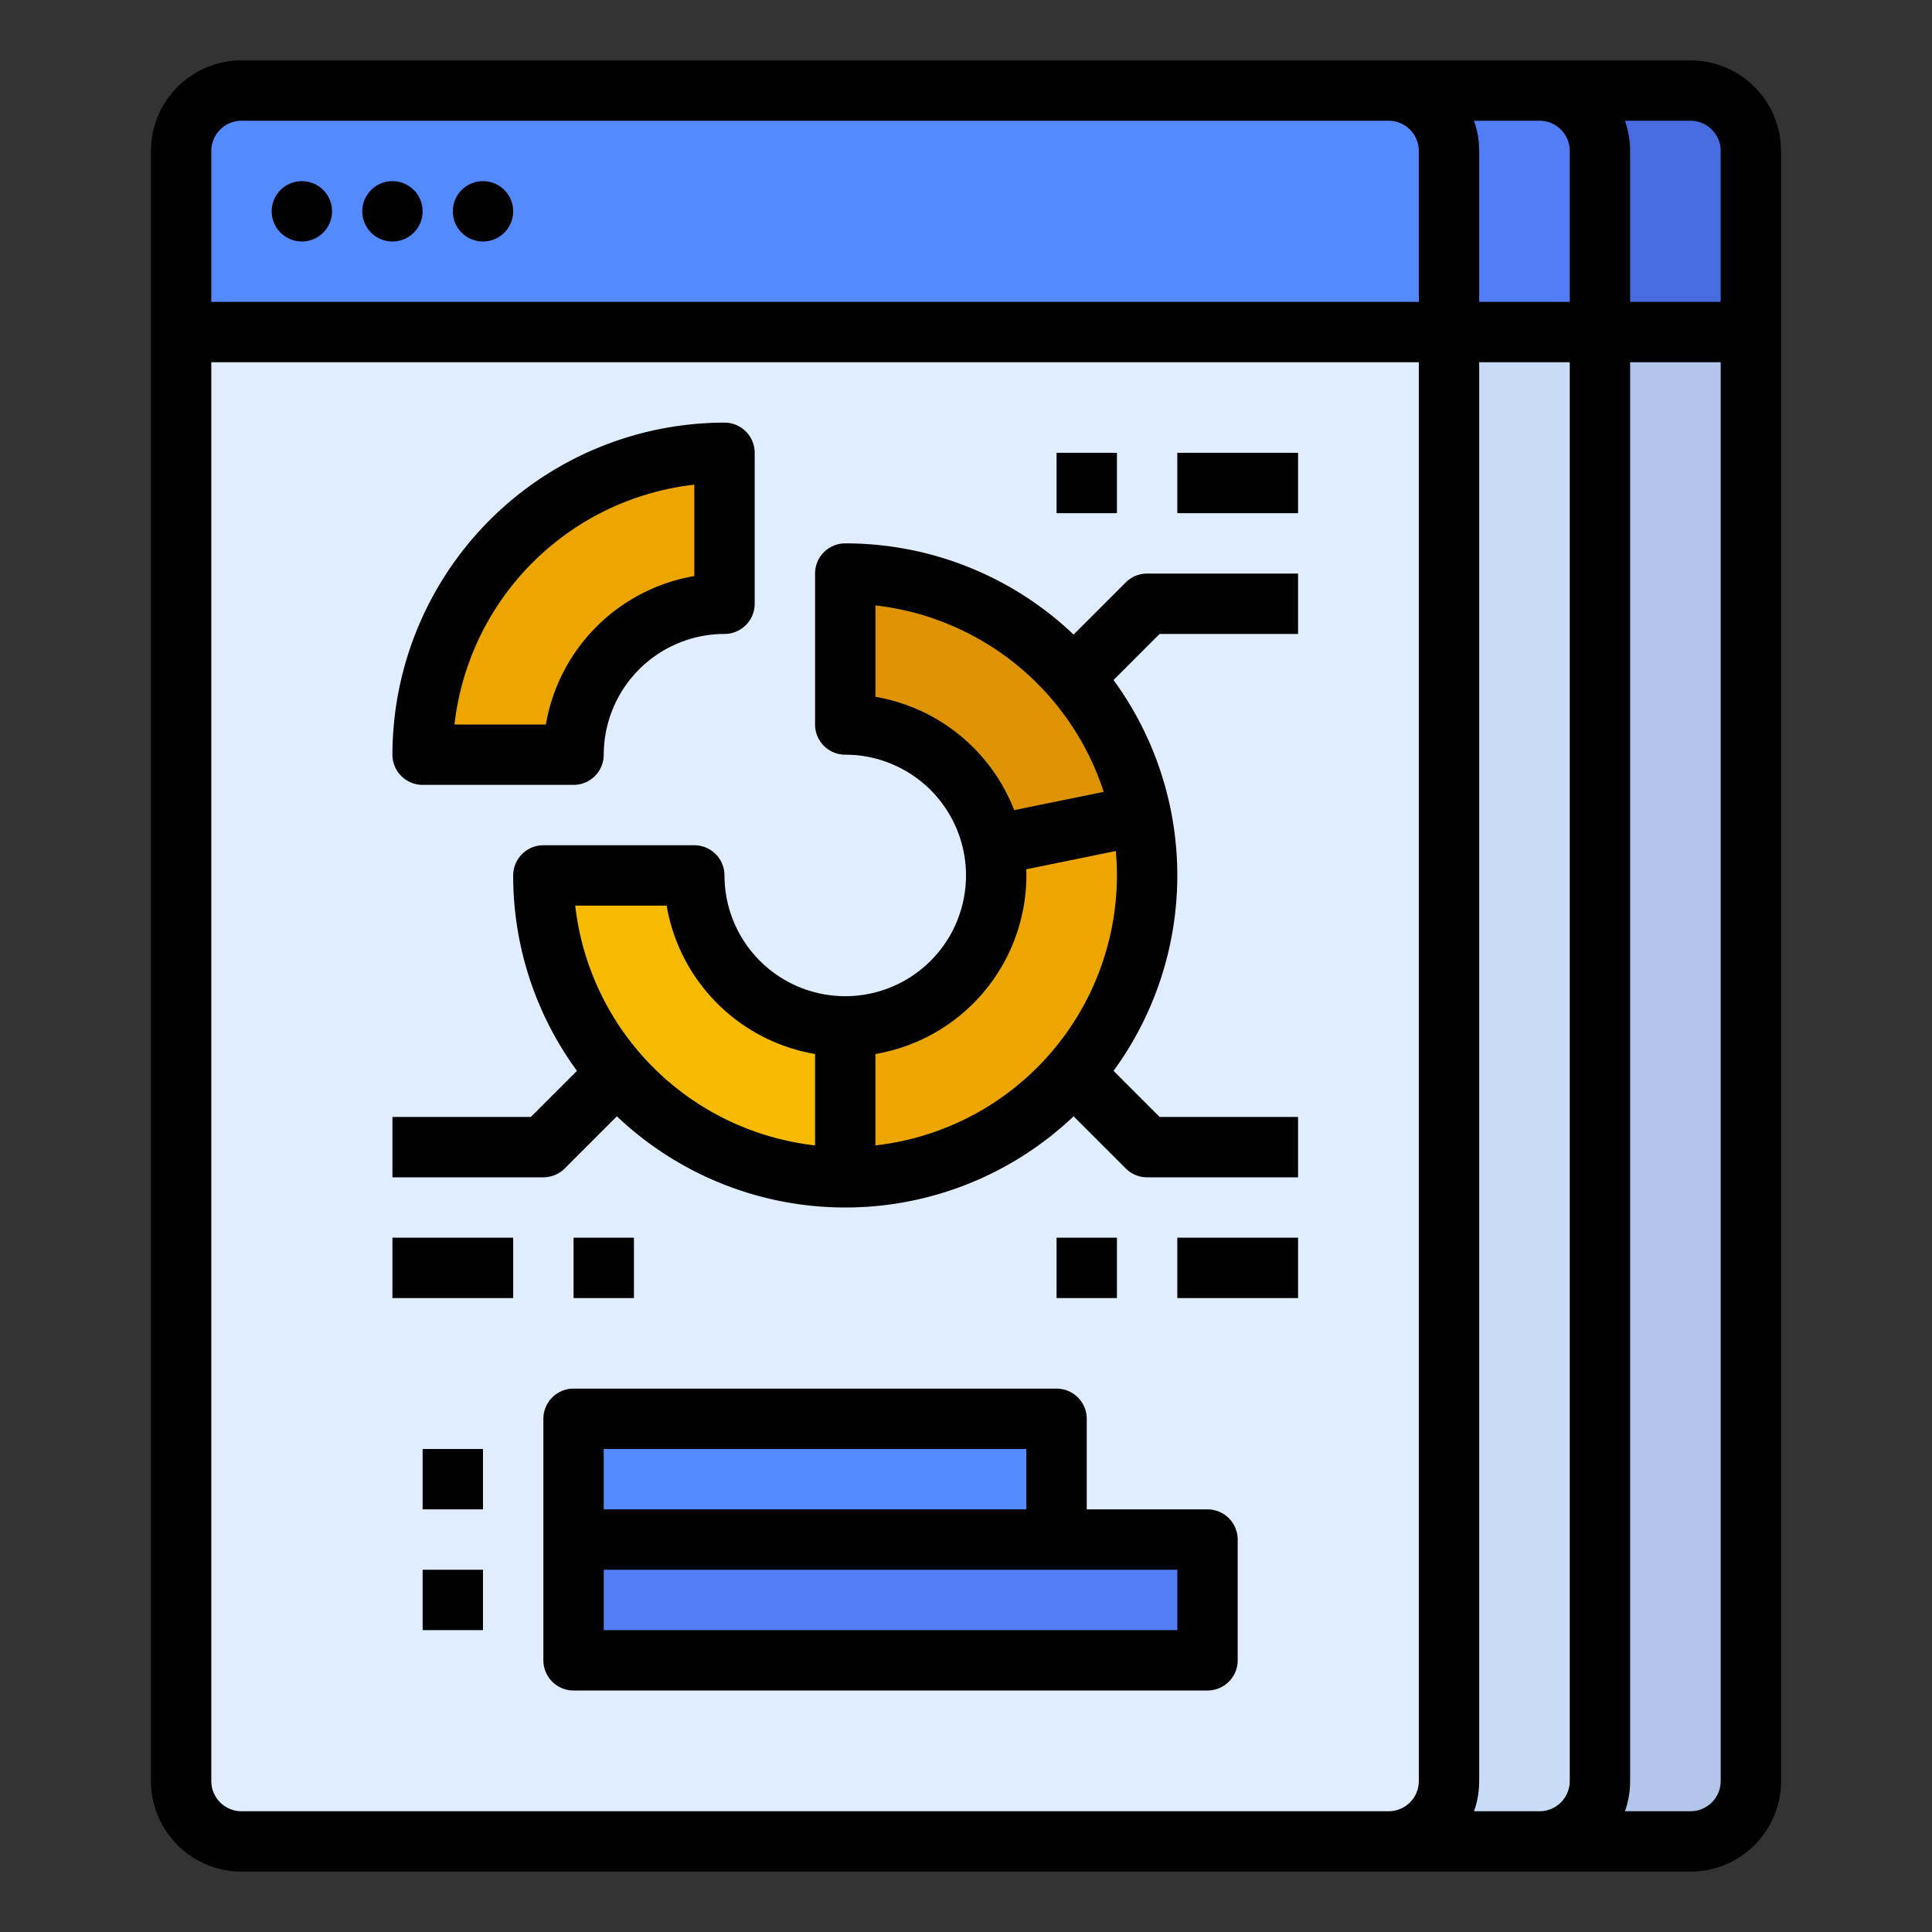 <svg id="filled_outline" height="512" viewBox="0 0 512 512" width="512" xmlns="http://www.w3.org/2000/svg" data-name="filled outline"><rect x="0" y="0" width="512" height="512" fill="#333333" stroke="none"/><path d="m392 488h56a16 16 0 0 0 16-16v-384h-72z" fill="#b2c6eb"/><path d="m352 488h56a16 16 0 0 0 16-16v-384h-72z" fill="#c8dbf7"/><path d="m384 88v384a16 16 0 0 1 -16 16h-304a16 16 0 0 1 -16-16v-384z" fill="#e0edff"/><path d="m392 24h56a16 16 0 0 1 16 16v48h-72z" fill="#486be0"/><path d="m352 24h56a16 16 0 0 1 16 16v48h-72z" fill="#517ef7"/><path d="m48 88v-48a16 16 0 0 1 16-16h304a16 16 0 0 1 16 16v48z" fill="#548aff"/><path d="m152 200a40 40 0 0 1 40-40v-40a80 80 0 0 0 -80 80z" fill="#eda600"/><path d="m304 232a80 80 0 0 1 -160 0h40a40 40 0 0 0 80 0 40.569 40.569 0 0 0 -.8-8 40.016 40.016 0 0 0 -39.2-32v-40a79.965 79.965 0 0 1 80 80z" fill="#f6bb00"/><path d="m304 232a80.004 80.004 0 0 1 -80 80v-40a40.002 40.002 0 0 0 40-40 40.569 40.569 0 0 0 -.8-8l39.19-8a79.602 79.602 0 0 1 1.61 16z" fill="#eda600"/><path d="m152 376h128v32h-128z" fill="#548aff"/><path d="m152 408h168v32h-168z" fill="#517ef7"/><path d="m302.39 216-39.19 8a40.016 40.016 0 0 0 -39.2-32v-40a80.014 80.014 0 0 1 78.39 64z" fill="#de9400"/><path d="m112 208h40a8 8 0 0 0 8-8 32.037 32.037 0 0 1 32-32 8 8 0 0 0 8-8v-40a8 8 0 0 0 -8-8 88.1 88.1 0 0 0 -88 88 8 8 0 0 0 8 8zm72-79.559v24.226a48.124 48.124 0 0 0 -39.333 39.333h-24.226a72.146 72.146 0 0 1 63.559-63.559z"/><path d="m280 120h16v16h-16z"/><path d="m312 120h32v16h-32z"/><path d="m149.657 309.657 13.827-13.827a87.842 87.842 0 0 0 121.031 0l13.827 13.827a8.002 8.002 0 0 0 5.657 2.343h40v-16h-36.687l-12.212-12.213a87.803 87.803 0 0 0 0-103.574l12.212-12.213h36.687v-16h-40a8.002 8.002 0 0 0 -5.657 2.343l-13.827 13.827a87.686 87.686 0 0 0 -60.515-24.17 8 8 0 0 0 -8 8v40a8 8 0 0 0 8 8 32 32 0 1 1 -32 32 8 8 0 0 0 -8-8h-40a8 8 0 0 0 -8 8 87.524 87.524 0 0 0 16.898 51.787l-12.212 12.213h-36.687v16h40a8.002 8.002 0 0 0 5.657-2.343zm82.343-124.99v-24.226a72.185 72.185 0 0 1 60.499 49.412l-23.732 4.844a48.154 48.154 0 0 0 -36.767-30.031zm40 47.333c0-.545-.019-1.085-.037-1.626l23.741-4.846c.191 2.133.296 4.29.296 6.472a72.095 72.095 0 0 1 -64 71.545v-24.224a48.068 48.068 0 0 0 40-47.321zm-95.333 8a48.117 48.117 0 0 0 39.333 39.323v24.218a72.131 72.131 0 0 1 -63.559-63.541z"/><path d="m152 328h16v16h-16z"/><path d="m104 328h32v16h-32z"/><path d="m280 328h16v16h-16z"/><path d="m112 384h16v16h-16z"/><path d="m112 416h16v16h-16z"/><path d="m312 328h32v16h-32z"/><path d="m448 496a24.027 24.027 0 0 0 24-24v-432a24.027 24.027 0 0 0 -24-24h-384a24.027 24.027 0 0 0 -24 24v432a24.027 24.027 0 0 0 24 24zm-57.376-16a23.882 23.882 0 0 0 1.376-8v-376h24v376a8.009 8.009 0 0 1 -8 8zm57.376 0h-17.376a23.882 23.882 0 0 0 1.376-8v-376h24v376a8.009 8.009 0 0 1 -8 8zm8-440v40h-24v-40a23.882 23.882 0 0 0 -1.376-8h17.376a8.009 8.009 0 0 1 8 8zm-40 0v40h-24v-40a23.882 23.882 0 0 0 -1.376-8h17.376a8.009 8.009 0 0 1 8 8zm-352-8h304a8.009 8.009 0 0 1 8 8v40h-320v-40a8.009 8.009 0 0 1 8-8zm-8 440v-376h320v376a8.009 8.009 0 0 1 -8 8h-304a8.009 8.009 0 0 1 -8-8z"/><circle cx="80" cy="56" r="8"/><circle cx="104" cy="56" r="8"/><circle cx="128" cy="56" r="8"/><path d="m320 400h-32v-24a8 8 0 0 0 -8-8h-128a8 8 0 0 0 -8 8v64a8 8 0 0 0 8 8h168a8 8 0 0 0 8-8v-32a8 8 0 0 0 -8-8zm-160-16h112v16h-112zm152 48h-152v-16h152z"/></svg>
